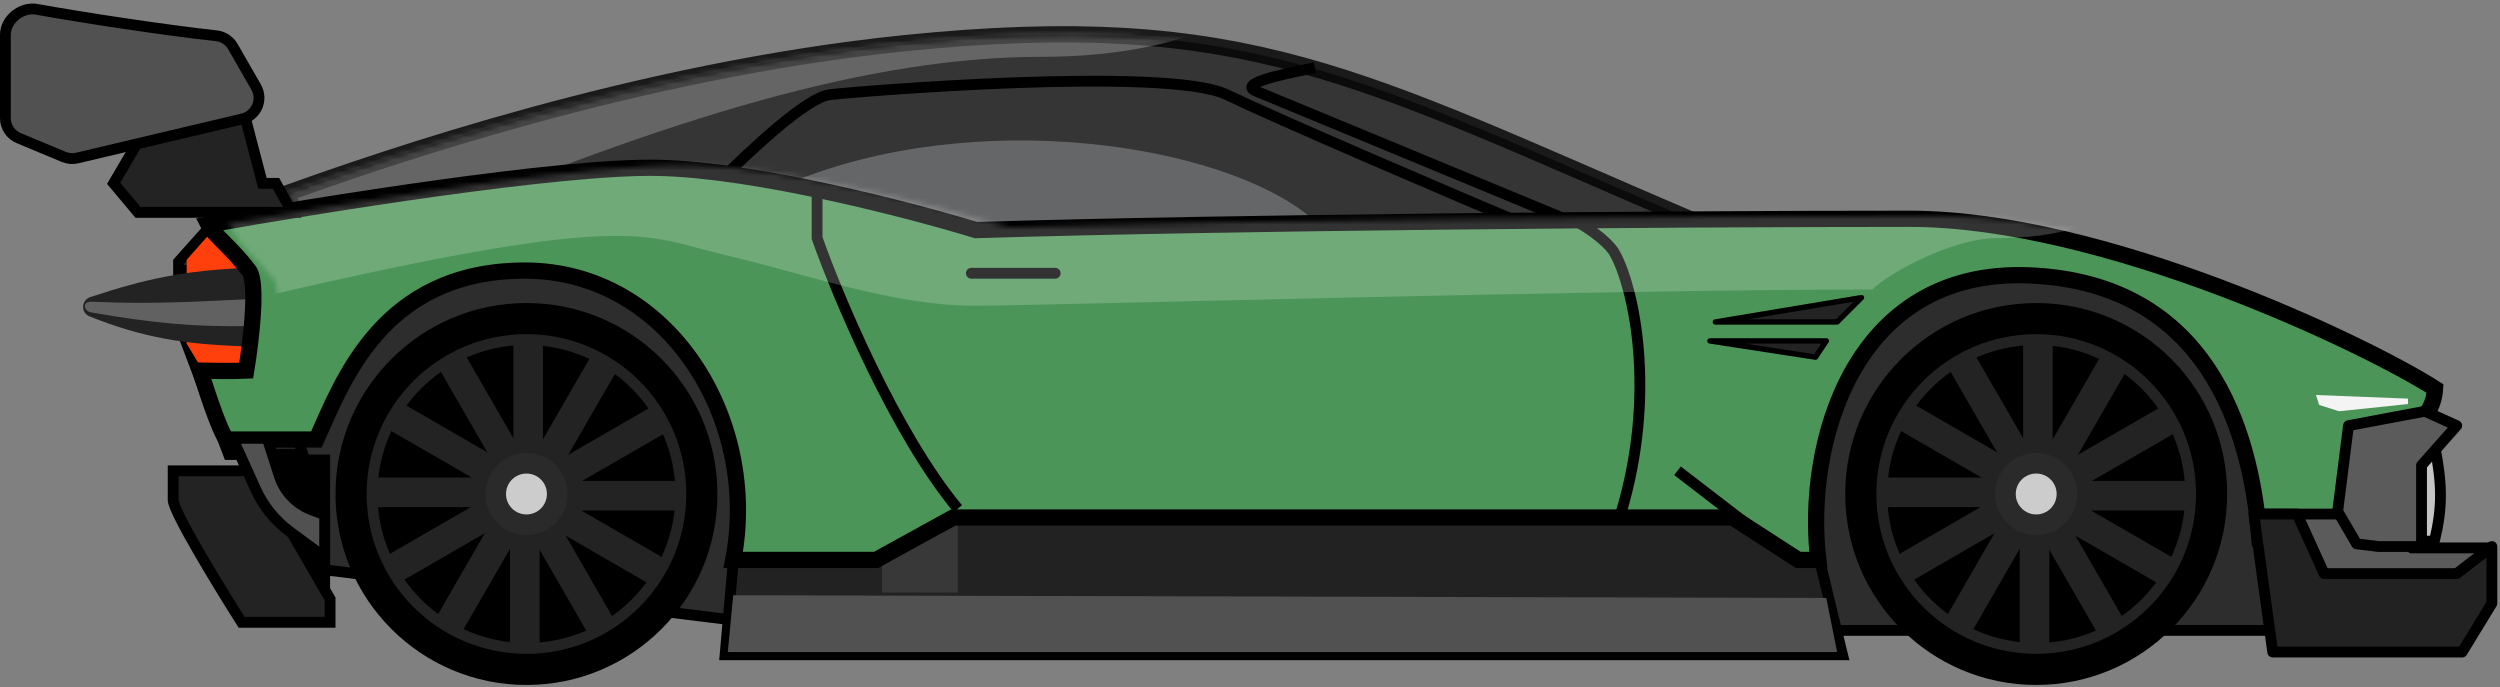 <svg width="462" height="127" viewBox="0 0 462 127" fill="none" xmlns="http://www.w3.org/2000/svg">
<rect x="0" y="0" width="462" height="127" fill="#808080" stroke="none"/>
<path d="M37.8 43C39.756 43.179 44.093 43.431 45.8 43L49 50H33V48.385L37.8 43Z" fill="#232323" stroke="black" stroke-width="2"/>
<path d="M151 116.5L53.5 104.5L52 68.46L66.817 47.191L322.93 61.016L373.73 44L424 68.46L435.5 116.5H151Z" fill="#2D2D2D" stroke="black" stroke-width="2"/>
<path d="M42.25 84L34 62.191L47.75 59L56 84H42.25Z" fill="#232323" stroke="black" stroke-width="2"/>
<path d="M38.5 43.5L34.5 48V63.5L37.5 68.5L48 67.5L53 44.5L38.5 43.5Z" fill="#FF400D"/>
<path d="M97.29 126.58C116.78 126.58 132.58 110.78 132.58 91.29C132.58 71.8 116.78 56 97.29 56C77.8 56 62 71.8 62 91.29C62 110.78 77.8 126.58 97.29 126.58Z" fill="black"/>
<path d="M97.29 119.83C113.052 119.83 125.83 107.052 125.83 91.29C125.83 75.528 113.052 62.75 97.29 62.75C81.528 62.75 68.75 75.528 68.75 91.29C68.75 107.052 81.528 119.83 97.29 119.83Z" stroke="#232323" stroke-width="2" stroke-miterlimit="10"/>
<path d="M100.34 62.76H94.87V88.5H100.34V62.76Z" fill="#232323"/>
<path d="M85.673 65.052L80.936 67.787L93.806 90.078L98.543 87.343L85.673 65.052Z" fill="#232323"/>
<path d="M74.114 74.383L71.379 79.12L93.67 91.99L96.405 87.253L74.114 74.383Z" fill="#232323"/>
<path d="M68.76 88.25V93.72H94.5V88.25H68.76Z" fill="#232323"/>
<path d="M71.056 102.92L73.791 107.657L96.082 94.787L93.347 90.05L71.056 102.92Z" fill="#232323"/>
<path d="M80.388 114.478L85.125 117.213L97.995 94.921L93.258 92.186L80.388 114.478Z" fill="#232323"/>
<path d="M94.25 119.83H99.72V94.09H94.25V119.83Z" fill="#232323"/>
<path d="M108.917 117.526L113.655 114.791L100.785 92.499L96.047 95.234L108.917 117.526Z" fill="#232323"/>
<path d="M120.478 108.199L123.213 103.462L100.921 90.592L98.186 95.329L120.478 108.199Z" fill="#232323"/>
<path d="M125.83 94.35V88.88H100.09V94.35H125.83Z" fill="#232323"/>
<path d="M123.533 79.662L120.798 74.925L98.507 87.795L101.242 92.532L123.533 79.662Z" fill="#232323"/>
<path d="M114.209 68.105L109.472 65.37L96.602 87.662L101.339 90.397L114.209 68.105Z" fill="#232323"/>
<path d="M97.29 95.07C99.378 95.07 101.07 93.378 101.07 91.29C101.07 89.202 99.378 87.51 97.29 87.51C95.202 87.51 93.51 89.202 93.51 91.29C93.51 93.378 95.202 95.07 97.29 95.07Z" fill="#CCCCCC"/>
<g opacity="0.2">
<path opacity="0.2" d="M97.29 98.88C101.482 98.88 104.88 95.482 104.88 91.29C104.88 87.098 101.482 83.7 97.29 83.7C93.098 83.7 89.7 87.098 89.7 91.29C89.7 95.482 93.098 98.88 97.29 98.88Z" fill="#CCCCCC"/>
</g>
<path d="M376.29 126.58C395.78 126.58 411.58 110.78 411.58 91.29C411.58 71.8 395.78 56 376.29 56C356.8 56 341 71.8 341 91.29C341 110.78 356.8 126.58 376.29 126.58Z" fill="black"/>
<path d="M376.29 119.83C392.052 119.83 404.83 107.052 404.83 91.29C404.83 75.528 392.052 62.75 376.29 62.75C360.528 62.75 347.75 75.528 347.75 91.29C347.75 107.052 360.528 119.83 376.29 119.83Z" stroke="#232323" stroke-width="2" stroke-miterlimit="10"/>
<path d="M379.34 62.76H373.87V88.5H379.34V62.76Z" fill="#232323"/>
<path d="M364.673 65.052L359.936 67.787L372.806 90.078L377.543 87.343L364.673 65.052Z" fill="#232323"/>
<path d="M353.114 74.383L350.379 79.12L372.67 91.99L375.405 87.253L353.114 74.383Z" fill="#232323"/>
<path d="M347.76 88.25V93.72H373.5V88.25H347.76Z" fill="#232323"/>
<path d="M350.056 102.92L352.791 107.657L375.082 94.787L372.347 90.05L350.056 102.92Z" fill="#232323"/>
<path d="M359.388 114.478L364.125 117.213L376.995 94.921L372.258 92.186L359.388 114.478Z" fill="#232323"/>
<path d="M373.25 119.83H378.72V94.09H373.25V119.83Z" fill="#232323"/>
<path d="M387.917 117.526L392.655 114.791L379.785 92.499L375.047 95.234L387.917 117.526Z" fill="#232323"/>
<path d="M399.478 108.199L402.213 103.462L379.921 90.592L377.186 95.329L399.478 108.199Z" fill="#232323"/>
<path d="M404.83 94.35V88.88H379.09V94.35H404.83Z" fill="#232323"/>
<path d="M402.533 79.662L399.798 74.925L377.507 87.795L380.242 92.532L402.533 79.662Z" fill="#232323"/>
<path d="M393.209 68.105L388.472 65.37L375.602 87.662L380.339 90.397L393.209 68.105Z" fill="#232323"/>
<path d="M376.29 95.07C378.378 95.07 380.07 93.378 380.07 91.29C380.07 89.202 378.378 87.51 376.29 87.51C374.202 87.51 372.51 89.202 372.51 91.29C372.51 93.378 374.202 95.07 376.29 95.07Z" fill="#CCCCCC"/>
<g opacity="0.2">
<path opacity="0.2" d="M376.29 98.88C380.482 98.88 383.88 95.482 383.88 91.29C383.88 87.098 380.482 83.7 376.29 83.7C372.098 83.7 368.7 87.098 368.7 91.29C368.7 95.482 372.098 98.88 376.29 98.88Z" fill="#CCCCCC"/>
</g>
<path d="M340.5 121H134L135.581 103H156.537L171.044 94H326.166L336 102.5L340.5 121Z" fill="#222222" stroke="black" stroke-width="2"/>
<path d="M163 109.5V104L177 97V109.5H163Z" fill="#383838"/>
<path opacity="0.8" d="M167 8C230.5 1.5 251.085 14.326 313.5 41L305.182 46H154.028L55.645 41.732L53 35.73C70.808 29.328 117.809 13.035 167 8Z" fill="#222222" stroke="black" stroke-width="3"/>
<g opacity="0.3">
<mask id="mask0" mask-type="alpha" maskUnits="userSpaceOnUse" x="53" y="6" width="261" height="41">
<path opacity="0.8" d="M167 8C230.5 1.5 251.085 14.326 313.5 41L305.182 46H154.028L55.645 41.732L53 35.73C70.808 29.328 117.809 13.035 167 8Z" fill="#222222"/>
</mask>
<g mask="url(#mask0)">
<path d="M192.5 10.5C160.901 10.5 124.5 21.5 75.5 42H65L45 36.5L71.5 9.5C99.667 3.167 157.4 -9.5 163 -9.5C168.6 -9.5 212.833 -5.333 234 0C229.667 2.667 217.5 10.5 192.5 10.5Z" fill="white"/>
</g>
</g>
<path opacity="0.3" d="M242 40C225.5 26.5 180 19.5 145.5 34L167.5 52.5C197.833 52.833 255.2 50.8 242 40Z" fill="#D7DADF"/>
<path d="M45.5 49.5L48 49V64H45.5C34.317 63.691 26.332 62.408 16.554 58.467C14.885 57.794 14.985 55.462 16.694 54.897C27.157 51.436 34.202 49.999 45.5 49.5Z" fill="#232323"/>
<path d="M133 33.43C139 27.5 149.07 18.04 153.296 17.504C157.521 16.968 215.62 12.148 226.711 17.504C235.585 21.789 269.268 36.287 283 42" stroke="black" stroke-width="2"/>
<path d="M243 12.5C235.5 14 228.484 15.604 232.5 17L290.5 41" stroke="black" stroke-width="2"/>
<path d="M17 55.757C28 56.257 36 55.757 46.319 55.26V60.26C35.773 60.419 28.5 59.757 17 57.757C15.5 57.615 14.996 55.666 17 55.757Z" fill="#616161"/>
<path d="M433.114 99C429.245 98.826 418.766 98.582 417.5 99C415.917 79.651 408 52.271 375.071 50.89C342.141 49.509 333.5 82.5 336.023 103.477H332.329L320.193 95.633H176.139L161.892 103.477H135.5C140.5 77.5 123.5 50 97 50C70.5 50 63.217 70.761 58.468 81.22H42C40.769 80.777 37 68.5 37 68.5C37 68.5 43.337 68.626 45.5 68.5C45.5 68.5 48.12 52.827 46 50C43 46 39.38 43.243 38.5 41.5C58.2 38.014 103.637 30.6 121.789 31.018C139.941 31.437 168.4 38.862 180.36 42.523C226.47 41.093 307.379 40.431 352.908 40.431C388.79 40.431 437.16 63.615 450 71.807C449.578 78.919 442.436 80.697 438.919 80.697L433.114 99Z" fill="#4C9558" stroke="black" stroke-width="3"/>
<path d="M323 97L310 87" stroke="black" stroke-width="2"/>
<path d="M60 85V108C55.286 103.4 46.786 88.311 45 85H60Z" fill="black" stroke="black" stroke-width="2"/>
<path d="M47.291 87H32V92.385C32 94.538 40.436 108.359 44.654 115H61V110.692L47.291 87Z" fill="#232323" stroke="black" stroke-width="2"/>
<path d="M49.375 81H43L47.23 90.384C48.636 93.504 50.82 96.211 53.572 98.246L60 103V95.143L57.588 94.228C54.748 93.151 52.551 90.841 51.617 87.949L49.375 81Z" fill="#515151" stroke="black" stroke-width="2"/>
<path d="M441 82H449.853C450.611 85.779 450.993 88.69 451 91.451C451.007 94.182 450.646 96.802 449.885 100H441V82Z" fill="#C4C4C4" stroke="black" stroke-width="2"/>
<path d="M420.247 120L417 96.562V95H437.024L445.682 101.25H460V111.146L454.882 120H420.247Z" fill="#5B5B5B" stroke="black" stroke-width="2"/>
<path d="M454 78.66L448.116 76L434 78.66L432 94.5L435.5 100.5L439.558 101H447.5V86L454 78.66Z" fill="#5B5B5B" stroke="black" stroke-width="2" stroke-linecap="round" stroke-linejoin="round"/>
<path d="M26.672 24.22L45 20.5L48.5 33.878H51L54 39.244H25.5L21 33.878L26.672 24.22Z" fill="#232323" stroke="black" stroke-width="2"/>
<path d="M39.966 6.609C30.258 5.548 15.085 3.222 6.782 1.723C3.994 1.22 1 3.588 1 6.421V21.833C1 23.448 1.971 24.905 3.462 25.526L11.803 29.001C12.581 29.325 13.442 29.396 14.262 29.202L44.784 21.983C47.387 21.368 48.664 18.421 47.333 16.101L43.038 8.611C42.393 7.488 41.253 6.75 39.966 6.609Z" fill="#515151" stroke="black" stroke-width="2"/>
<path d="M135.5 110L337.5 110.5L339.5 120.5H134.5L135.5 110Z" fill="#515151"/>
<path d="M424.5 95H416.5L420 120.5H455L460.5 111.5V101L454 106H429.5L424.5 95Z" fill="#222222" stroke="black" stroke-width="2" stroke-linecap="round" stroke-linejoin="round"/>
<path d="M445 73.667V74.667L432.25 76L428.58 74.833L428 73L445 73.667Z" fill="#F4F4F4"/>
<path d="M151 36V44C154.833 54.833 165.4 80 177 94" stroke="black" stroke-width="2"/>
<path d="M179.5 50.5H195" stroke="black" stroke-width="2" stroke-linecap="round"/>
<path d="M291.5 41C296.3 43.8 298.167 46.167 298.5 47C301.833 53 306.3 72.6 299.5 95" stroke="black" stroke-width="2"/>
<path d="M339.5 59.5L344 55L317 59.5H339.5Z" fill="#232323"/>
<path d="M344 55L344.354 55.354C344.507 55.2 344.544 54.965 344.445 54.771C344.345 54.578 344.132 54.471 343.918 54.507L344 55ZM339.5 59.5V60C339.633 60 339.76 59.947 339.854 59.854L339.5 59.5ZM317 59.5L316.918 59.007C316.661 59.05 316.48 59.282 316.502 59.541C316.523 59.8 316.74 60 317 60V59.5ZM343.646 54.646L339.146 59.146L339.854 59.854L344.354 55.354L343.646 54.646ZM339.5 59H317V60H339.5V59ZM317.082 59.993L344.082 55.493L343.918 54.507L316.918 59.007L317.082 59.993Z" fill="black"/>
<path d="M335.5 66L337.5 63H316L335.5 66Z" fill="#232323" stroke="black" stroke-linecap="round" stroke-linejoin="round"/>
<g opacity="0.2">
<mask id="mask1" mask-type="alpha" maskUnits="userSpaceOnUse" x="40" y="30" width="418" height="76">
<path d="M439.114 99.999C435.245 99.824 424.766 99.58 423.5 99.999C421.917 80.65 414 53.269 381.071 51.889C348.141 50.508 339.5 83.499 342.023 104.476H338.329L326.193 96.632H182.139L167.892 104.476H141.5C146.5 78.499 129.5 50.999 103 50.999C76.5 50.999 69.217 71.76 64.468 82.219H48C46.769 81.775 43 69.499 43 69.499C43 69.499 49.337 69.625 51.5 69.499C51.5 69.499 54.12 53.825 52 50.999C49 46.999 45.38 44.242 44.5 42.499C64.2 39.012 109.637 31.599 127.789 32.017C145.941 32.435 174.4 39.861 186.36 43.522C232.47 42.092 313.379 41.43 358.908 41.43C394.79 41.43 443.16 64.613 456 72.806C455.578 79.918 448.436 81.696 444.919 81.696L439.114 99.999Z" fill="#4C9558" stroke="black" stroke-width="3"/>
</mask>
<g mask="url(#mask1)">
<path d="M133.5 46.999C118.5 43.499 117 38.499 41.5 56.499L9 29.499L116.5 7.499L387.5 40.499C383.667 42.665 377 44 369 44C361 44 349.167 50.333 346 53.5C295.5 53.5 192 56.499 180 56.499C165 56.499 148.5 50.499 133.5 46.999Z" fill="white"/>
</g>
</g>
</svg>
